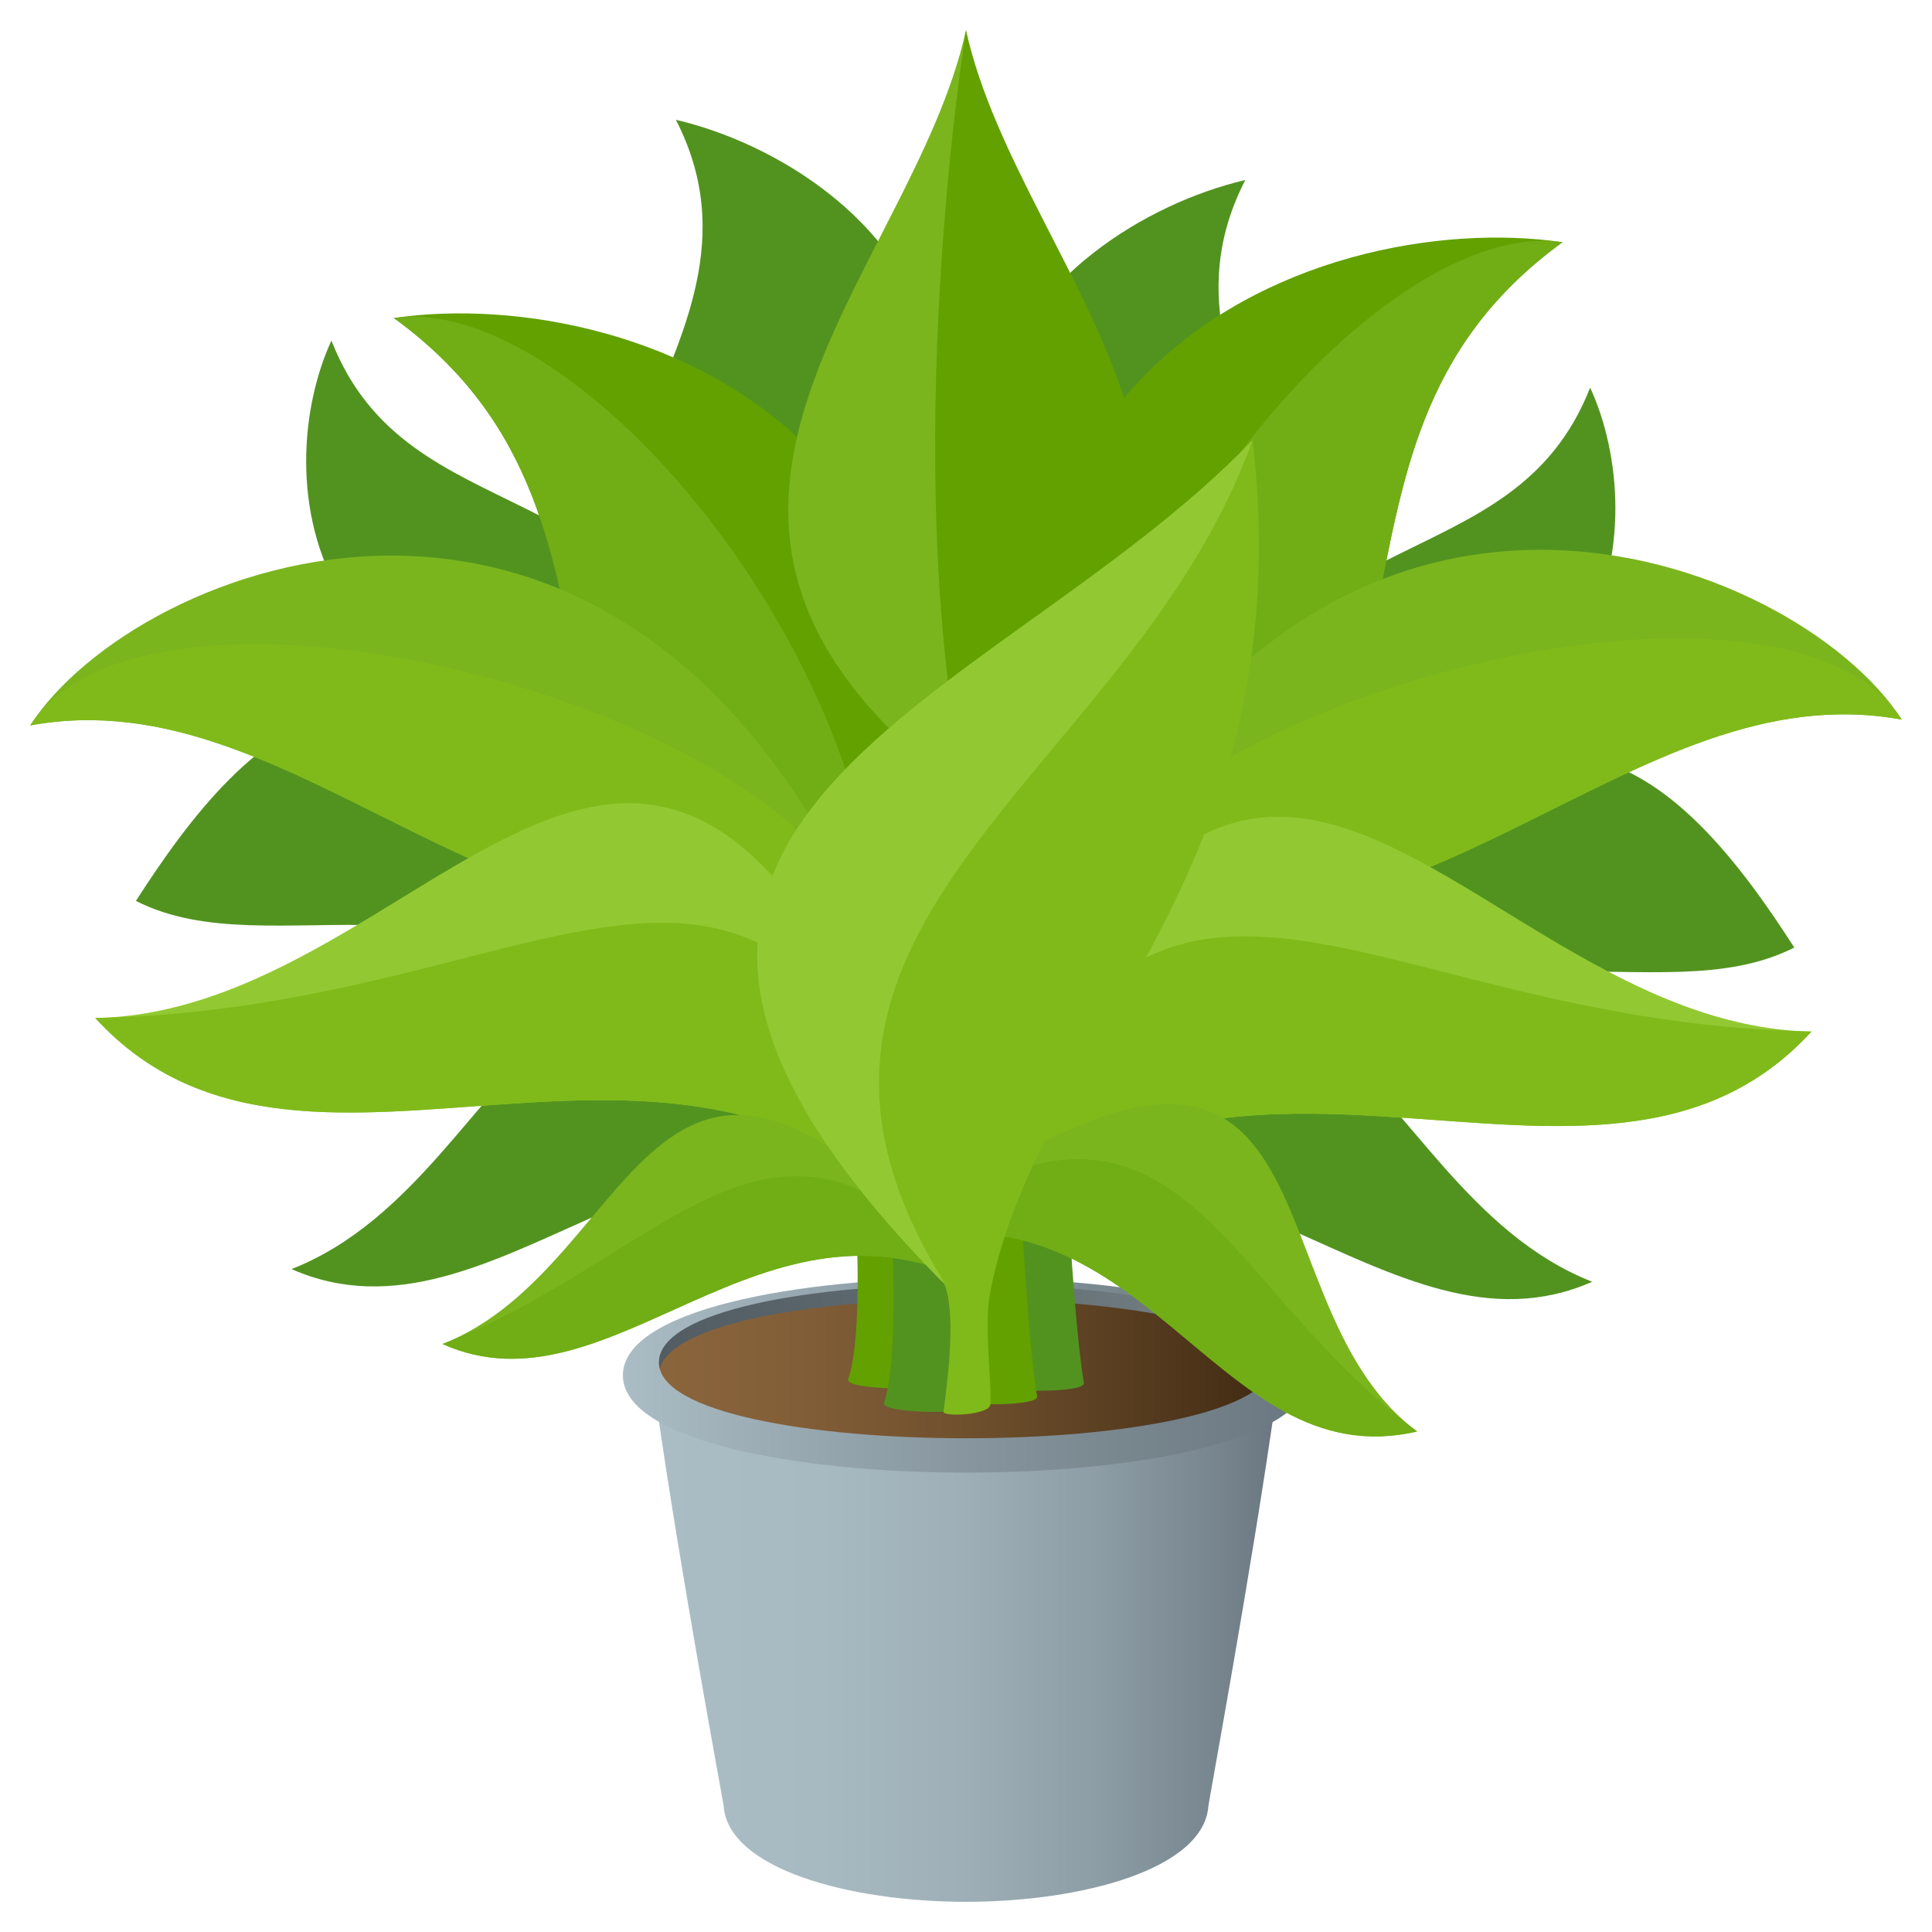<?xml version="1.0" encoding="utf-8"?>
<!-- Generator: Adobe Illustrator 15.0.0, SVG Export Plug-In . SVG Version: 6.00 Build 0)  -->
<!DOCTYPE svg PUBLIC "-//W3C//DTD SVG 1.1//EN" "http://www.w3.org/Graphics/SVG/1.1/DTD/svg11.dtd">
<svg version="1.1" id="Layer_1" xmlns:x="http://ns.adobe.com/Extensibility/1.0/" xmlns:i="http://ns.adobe.com/AdobeIllustrator/10.0/" xmlns:graph="http://ns.adobe.com/Graphs/1.0/"
	 xmlns="http://www.w3.org/2000/svg" xmlns:xlink="http://www.w3.org/1999/xlink" xmlns:a="http://ns.adobe.com/AdobeSVGViewerExtensions/3.0/"
	 x="0px" y="0px" width="64px" height="64px" viewBox="0 0 64 64" enable-background="new 0 0 64 64" xml:space="preserve">
<linearGradient id="SVGID_1_" gradientUnits="userSpaceOnUse" x1="21.731" y1="54.707" x2="42.253" y2="54.707">
	<stop  offset="0" style="stop-color:#ABBDC4"/>
	<stop  offset="0.267" style="stop-color:#A8BAC1"/>
	<stop  offset="0.493" style="stop-color:#9EAFB7"/>
	<stop  offset="0.705" style="stop-color:#8E9EA6"/>
	<stop  offset="0.907" style="stop-color:#77858E"/>
	<stop  offset="1" style="stop-color:#6A7780"/>
	<a:midPointStop  offset="0" style="stop-color:#ABBDC4"/>
	<a:midPointStop  offset="0.739" style="stop-color:#ABBDC4"/>
	<a:midPointStop  offset="1" style="stop-color:#6A7780"/>
</linearGradient>
<path fill="url(#SVGID_1_)" d="M42.253,46.423c-0.226-0.013-20.298-0.013-20.521,0c0.807,5.697,2.227,13.252,2.239,13.405
	C24.129,61.911,28.139,63,32.001,63c3.86-0.001,7.872-1.089,8.029-3.172C40.044,59.657,41.445,52.104,42.253,46.423z"/>
<linearGradient id="SVGID_2_" gradientUnits="userSpaceOnUse" x1="20.634" y1="45.558" x2="43.366" y2="45.558">
	<stop  offset="0" style="stop-color:#ABBDC4"/>
	<stop  offset="0.154" style="stop-color:#9FB0B8"/>
	<stop  offset="0.713" style="stop-color:#79878F"/>
	<stop  offset="1" style="stop-color:#6A7780"/>
	<a:midPointStop  offset="0" style="stop-color:#ABBDC4"/>
	<a:midPointStop  offset="0.442" style="stop-color:#ABBDC4"/>
	<a:midPointStop  offset="1" style="stop-color:#6A7780"/>
</linearGradient>
<path fill="url(#SVGID_2_)" d="M20.634,45.558c0-4.299,22.732-4.299,22.732,0S20.634,49.856,20.634,45.558z"/>
<linearGradient id="SVGID_3_" gradientUnits="userSpaceOnUse" x1="21.829" y1="45.134" x2="42.173" y2="45.134">
	<stop  offset="0" style="stop-color:#8A653C"/>
	<stop  offset="0.203" style="stop-color:#835F38"/>
	<stop  offset="0.501" style="stop-color:#6F502D"/>
	<stop  offset="0.856" style="stop-color:#4F361B"/>
	<stop  offset="1" style="stop-color:#402A12"/>
	<a:midPointStop  offset="0" style="stop-color:#8A653C"/>
	<a:midPointStop  offset="0.624" style="stop-color:#8A653C"/>
	<a:midPointStop  offset="1" style="stop-color:#402A12"/>
</linearGradient>
<path fill="url(#SVGID_3_)" d="M21.829,45.134c0-3.348,20.344-3.348,20.344,0S21.829,48.481,21.829,45.134z"/>
<linearGradient id="SVGID_4_" gradientUnits="userSpaceOnUse" x1="21.829" y1="43.941" x2="42.173" y2="43.941">
	<stop  offset="0" style="stop-color:#525C63"/>
	<stop  offset="0.47" style="stop-color:#616C72"/>
	<stop  offset="1" style="stop-color:#778387"/>
	<a:midPointStop  offset="0" style="stop-color:#525C63"/>
	<a:midPointStop  offset="0.558" style="stop-color:#525C63"/>
	<a:midPointStop  offset="1" style="stop-color:#778387"/>
</linearGradient>
<path fill="url(#SVGID_4_)" d="M42.146,45.341c0.02-0.068,0.027-0.135,0.027-0.207c0-3.454-20.344-3.454-20.344,0
	c0,0.072,0.009,0.139,0.025,0.207C22.664,42.27,41.337,42.27,42.146,45.341z"/>
<path fill="#62A100" d="M31.192,45.733c0.069,0.377-3.223,0.328-3.096-0.043c0.708-2.049,0-9.145,0-9.145h2.39
	C30.486,36.546,30.817,43.642,31.192,45.733z"/>
<path fill="#529320" d="M35.906,45.809c0.067,0.376-3.224,0.328-3.096-0.042c0.707-2.05,0-9.221,0-9.221h2.389
	C35.199,36.546,35.53,43.717,35.906,45.809z"/>
<path fill="#62A100" d="M34.356,46.258c0.067,0.376-3.225,0.329-3.096-0.042c0.707-2.049,0-9.67,0-9.67h2.388
	C33.648,36.546,33.979,44.167,34.356,46.258z"/>
<path fill="#529320" d="M32.381,46.513c0.067,0.375-3.225,0.326-3.097-0.043c0.708-2.049,0-9.924,0-9.924h2.389
	C31.673,36.546,32.004,44.421,32.381,46.513z"/>
<path fill="#529320" d="M9.657,42.04c8.12-3.184,8.293-17.292,21.355-2.408C22.428,35.271,16.393,45.014,9.657,42.04z"/>
<path fill="#529320" d="M4.502,29.844c3.485-5.421,9.695-13.04,18.023,4.725C15.63,28.112,9.043,32.152,4.502,29.844z"/>
<path fill="#529320" d="M22.389,3.968c6.643,1.56,16.02,10.001-0.971,22.869C15.448,16.971,26.338,11.657,22.389,3.968z"/>
<path fill="#529320" d="M10.979,11.282C8.97,15.625,9.599,25.4,24.095,24.146C21.2,15.299,13.537,17.817,10.979,11.282z"/>
<path fill="#62A100" d="M13.048,10.535c8.052-1.188,23.85,4.22,15.232,26.402C15.034,28.396,22.64,17.508,13.048,10.535z"/>
<path fill="#71AD15" d="M13.048,10.535C19.963,9.514,32.626,25.75,28.28,36.938C15.034,28.396,22.64,17.508,13.048,10.535z"/>
<path fill="#7AB51D" d="M1,24.031c3.485-5.421,19.19-11.627,27.519,6.137C16.732,33.081,9.99,22.373,1,24.031z"/>
<path fill="#80BA1A" d="M1,24.031c3.867-6.015,24.146-1.056,27.519,6.137C16.732,33.081,9.99,22.373,1,24.031z"/>
<path fill="#92C932" d="M3.155,33.723c12.017-0.224,19.31-20.25,28.621,7.909C22.938,30.854,10.312,41.542,3.155,33.723z"/>
<path fill="#80BA1A" d="M3.155,33.723c15.905-0.297,22.476-10.677,28.621,7.909C22.938,30.854,10.312,41.542,3.155,33.723z"/>
<path fill="#7AB51D" d="M14.658,44.522c6.73-2.639,6.832-14.446,17.724-1.953C25.24,38.896,20.259,47.03,14.658,44.522z"/>
<path fill="#71AD15" d="M14.658,44.522c7.754-3.04,10.983-9.684,17.724-1.953C25.24,38.896,20.259,47.03,14.658,44.522z"/>
<path fill="#529320" d="M52.745,42.46c-8.12-3.182-8.293-17.291-21.356-2.408C39.974,35.691,46.009,45.435,52.745,42.46z"/>
<path fill="#529320" d="M59.438,31.388c-3.485-5.421-9.693-13.04-18.022,4.725C48.31,29.656,54.897,33.696,59.438,31.388z"/>
<path fill="#529320" d="M41.252,5.963c-6.643,1.561-16.02,10.001,0.971,22.869C48.192,18.967,37.303,13.653,41.252,5.963z"/>
<path fill="#529320" d="M52.676,12.84c2.007,4.344,1.38,14.12-13.116,12.865C42.453,16.858,50.115,19.375,52.676,12.84z"/>
<path fill="#62A100" d="M51.759,8.024c-8.052-1.188-23.85,4.22-15.231,26.404C49.772,25.886,42.168,14.998,51.759,8.024z"/>
<path fill="#71AD15" d="M51.759,8.024c-6.917-1.02-19.578,15.215-15.231,26.404C49.772,25.886,42.168,14.998,51.759,8.024z"/>
<path fill="#7AB51D" d="M63,23.839c-3.485-5.421-19.189-11.627-27.519,6.137C47.269,32.89,54.011,22.181,63,23.839z"/>
<path fill="#80BA1A" d="M63,23.839c-3.867-6.014-24.146-1.056-27.519,6.137C47.269,32.89,54.011,22.181,63,23.839z"/>
<path fill="#92C932" d="M60.008,34.171c-12.017-0.225-19.31-20.251-28.619,7.908C40.226,31.303,52.853,41.989,60.008,34.171z"/>
<path fill="#80BA1A" d="M60.008,34.171c-15.904-0.298-22.474-10.678-28.619,7.908C40.226,31.303,52.853,41.989,60.008,34.171z"/>
<path fill="#7AB51D" d="M46.944,47.419c-6.05-4.491-1.785-17.85-17.776-6.181C37.982,38.69,40.17,48.997,46.944,47.419z"/>
<path fill="#71AD15" d="M46.944,47.419c-6.971-5.174-7.881-13.402-17.776-6.181C37.982,38.69,40.17,48.997,46.944,47.419z"/>
<path fill="#7AB51D" d="M32,1c-1.822,8.274-12.282,16.22,0,25.31C34.301,15.152,32,1,32,1z"/>
<path fill="#62A100" d="M32,1c1.823,8.274,12.283,16.22,0,25.31C29.7,15.152,32,1,32,1z"/>
<path fill="#92C932" d="M41.496,14.575c-8.878,9.236-26.172,12.641-9.304,28.852C26.249,29.808,41.731,27.621,41.496,14.575z"/>
<path fill="#80BA1A" d="M41.496,14.575c-3.986,11.123-17.48,15.953-10.32,27.735c0.498,0.82,0.297,2.824,0.08,4.457
	c-0.022,0.174,1.525,0.115,1.552-0.248c0.051-0.729-0.225-2.602-0.005-3.718C34.459,34.362,43.143,28.958,41.496,14.575z"/>
</svg>
